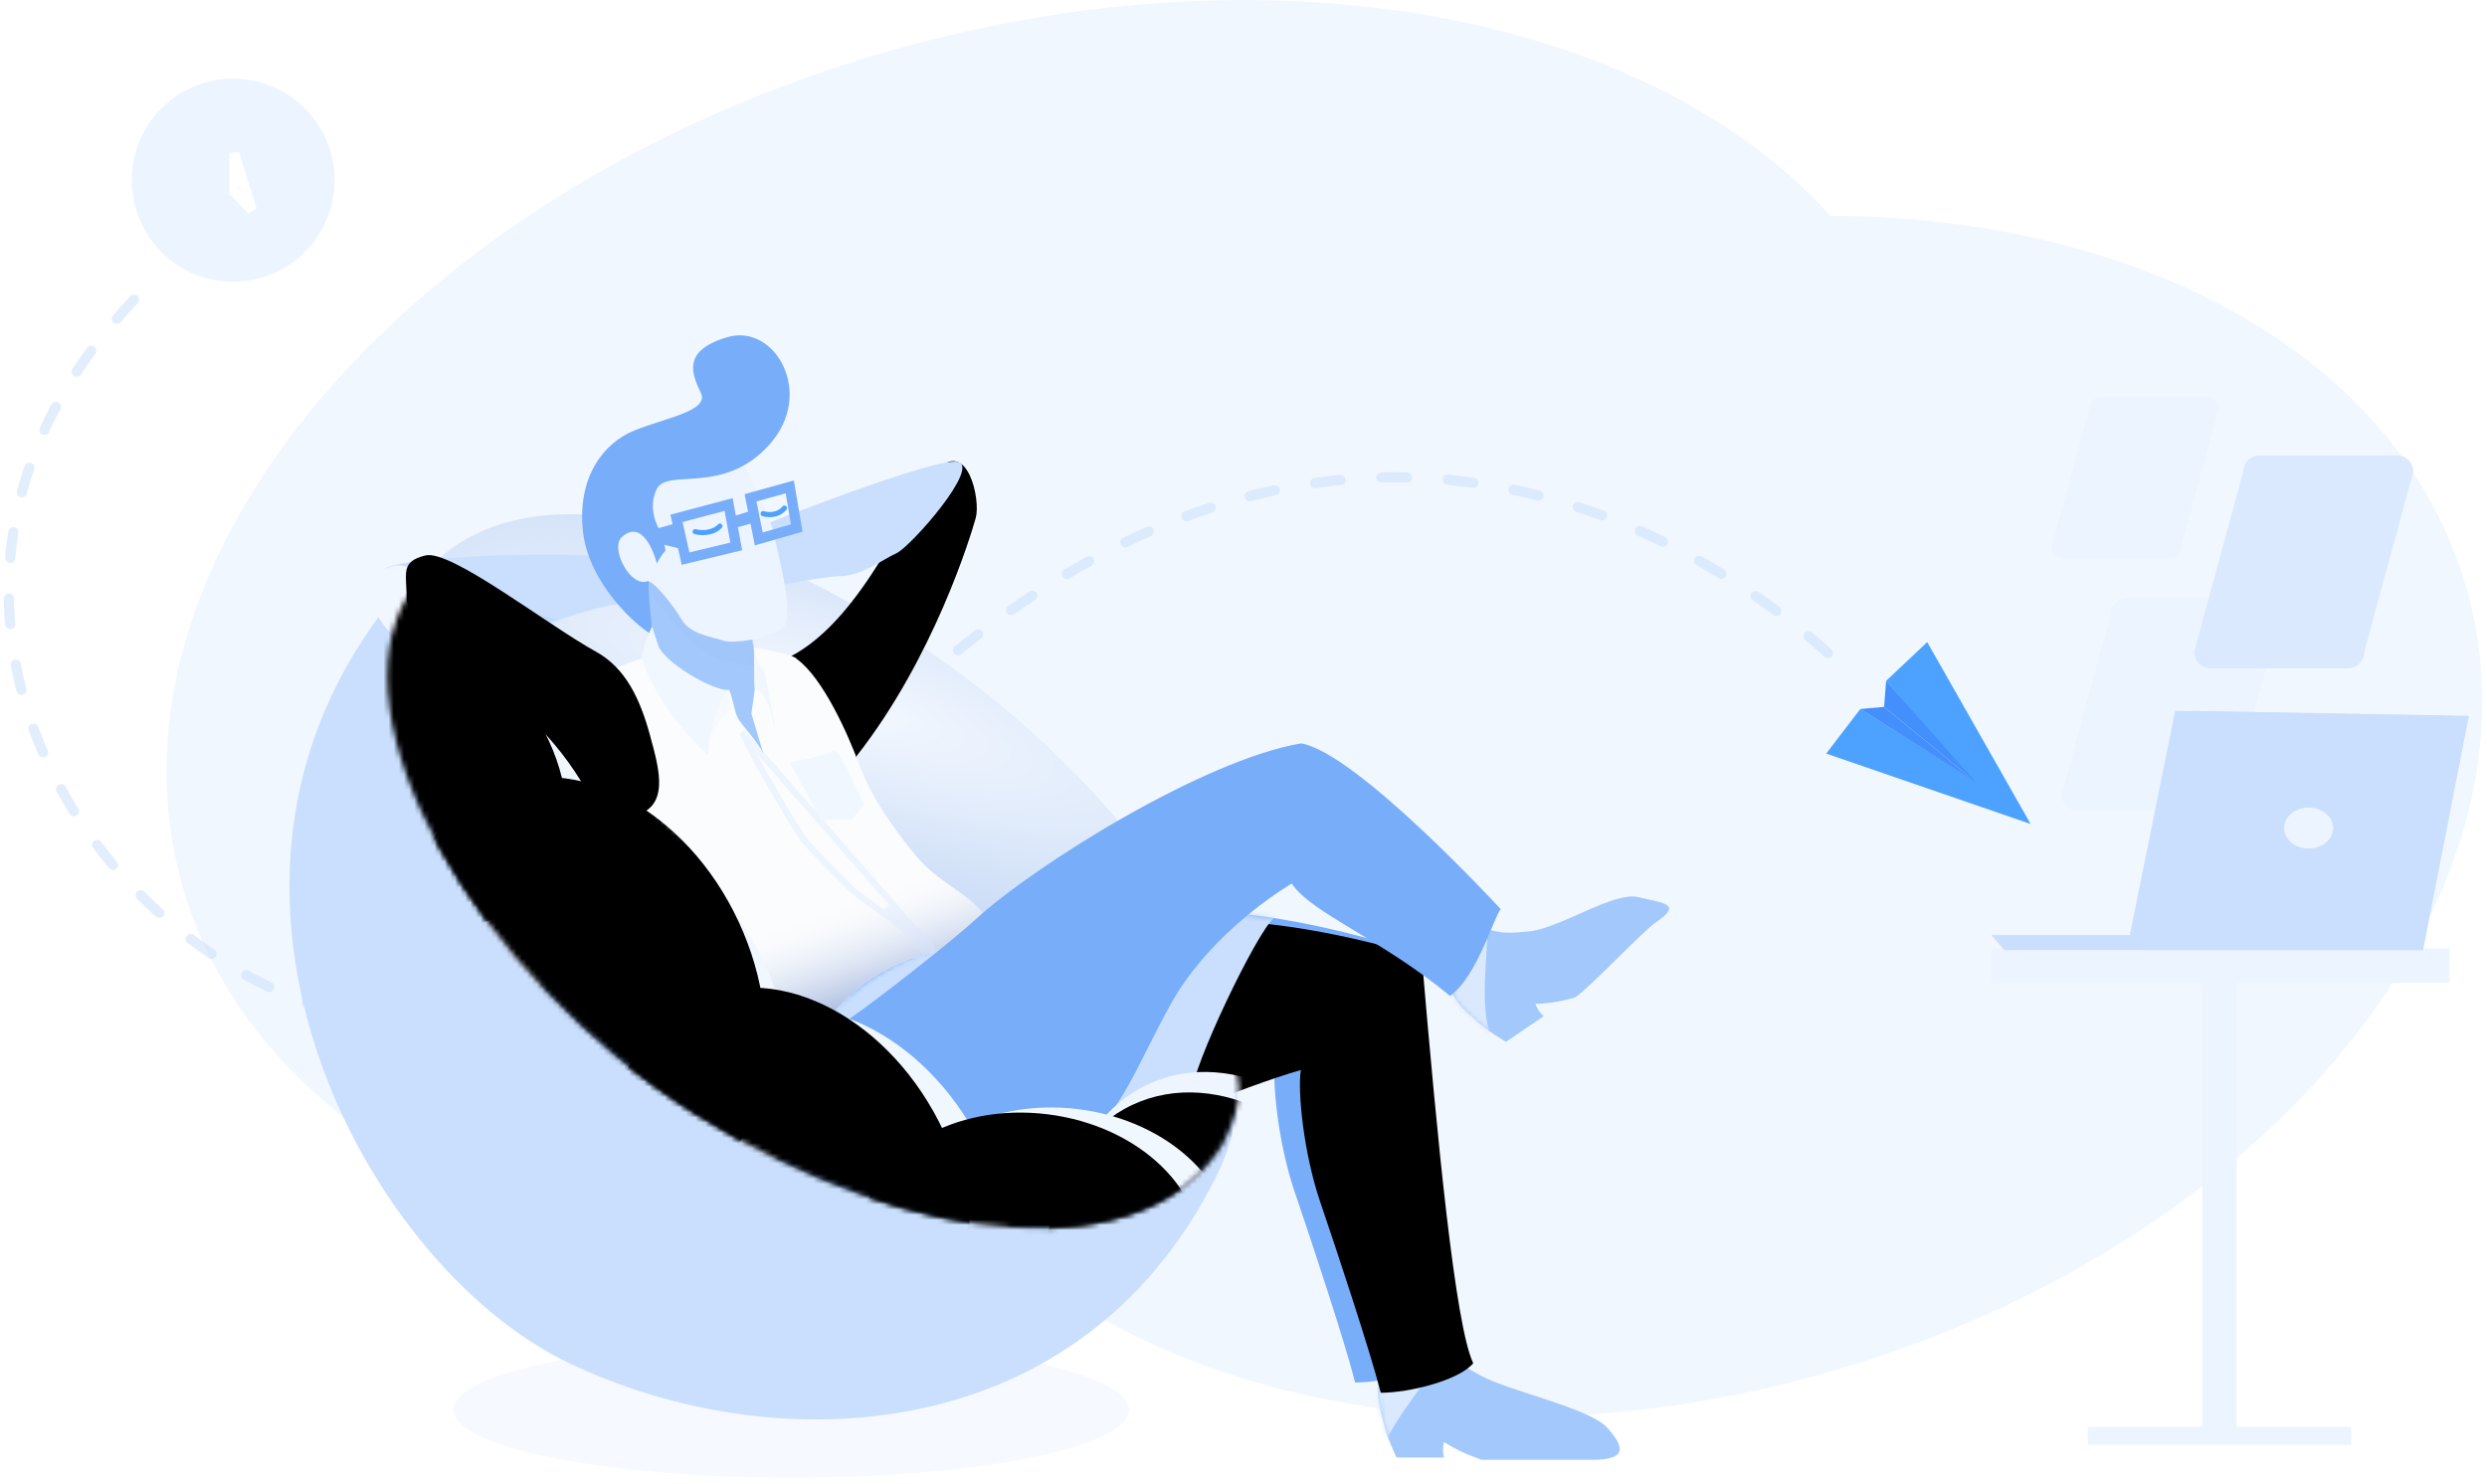 <?xml version="1.0" encoding="UTF-8"?>
<svg width="486px" height="290px" viewBox="0 0 486 290" version="1.1" xmlns="http://www.w3.org/2000/svg" xmlns:xlink="http://www.w3.org/1999/xlink">
    <!-- Generator: Sketch 51.2 (57519) - http://www.bohemiancoding.com/sketch -->
    <title>illustration</title>
    <desc>Created with Sketch.</desc>
    <defs>
        <polygon id="path-1" points="0.32 0.292 7.031 0.292 7.031 87.431 0.32 87.431"></polygon>
        <polygon id="path-3" points="-22.052 87.096 29.402 87.096 29.402 90.596 -22.052 90.596"></polygon>
        <polygon id="path-5" points="-40.907 -6.403 48.577 -6.403 48.577 0.32 -40.907 0.32"></polygon>
        <polygon id="path-7" points="0.32 47.383 9.711 0.64 63.918 1.601 54.969 47.383"></polygon>
        <filter x="-22.6%" y="-109.0%" width="145.1%" height="317.9%" filterUnits="objectBoundingBox" id="filter-9">
            <feGaussianBlur stdDeviation="10 0" in="SourceGraphic"></feGaussianBlur>
        </filter>
        <radialGradient cx="52.947%" cy="28.624%" fx="52.947%" fy="28.624%" r="54.202%" gradientTransform="translate(0.529,0.286),scale(0.829,1),rotate(108.436),scale(1,3.925),translate(-0.529,-0.286)" id="radialGradient-10">
            <stop stop-color="#F4F8FF" offset="0%"></stop>
            <stop stop-color="#89B1E9" offset="100%"></stop>
        </radialGradient>
        <filter x="-47.3%" y="-56.4%" width="194.7%" height="212.8%" filterUnits="objectBoundingBox" id="filter-11">
            <feGaussianBlur stdDeviation="11.77" in="SourceGraphic"></feGaussianBlur>
        </filter>
        <path d="M1.993,15.418 C1.361,12.531 0.41,10.384 1.361,6.487 C2.312,2.59 13.252,0.382 14.632,1.63 C16.013,2.878 15.788,3.546 21.256,6.455 C26.724,9.364 42.397,12.748 45.752,16.522 C49.107,20.296 49.731,22.791 42.759,22.791 L21.192,22.791 C17.322,21.386 16.02,20.629 13.85,19.328 C13.407,20.958 13.85,22.346 13.85,22.346 L4.562,22.346 C4.562,22.346 2.625,18.304 1.993,15.418 Z" id="path-12"></path>
        <path d="M7.072,25.676 C5.014,23.729 3.102,22.541 1.756,18.94 C0.41,15.338 7.906,7.68 9.675,7.924 C11.443,8.168 11.625,8.818 17.535,8.171 C23.445,7.524 34.016,0.324 38.714,1.503 C43.412,2.682 47.629,2.706 42.093,6.471 C39.491,8.241 29.418,19.025 26.291,21.152 C22.46,22.128 21.018,22.231 18.594,22.372 C19.121,23.903 20.221,24.764 20.221,24.764 L12.847,29.779 C12.847,29.779 9.13,27.622 7.072,25.676 Z" id="path-14"></path>
        <path d="M125.026,65.48 C139.388,57.819 147.573,35.453 153.505,29.164 C159.437,22.875 162.057,34.907 161.076,38.449 C160.095,41.992 152.866,65.801 137.775,85.029 C137.775,97.59 123.17,75.56 125.026,65.48 Z" id="path-16"></path>
        <filter x="-5.0%" y="-2.6%" width="110.0%" height="105.3%" filterUnits="objectBoundingBox" id="filter-17">
            <feGaussianBlur stdDeviation="2" in="SourceAlpha" result="shadowBlurInner1"></feGaussianBlur>
            <feOffset dx="0" dy="0" in="shadowBlurInner1" result="shadowOffsetInner1"></feOffset>
            <feComposite in="shadowOffsetInner1" in2="SourceAlpha" operator="arithmetic" k2="-1" k3="1" result="shadowInnerInner1"></feComposite>
            <feColorMatrix values="0 0 0 0 0.898   0 0 0 0 0.941   0 0 0 0 1  0 0 0 1 0" type="matrix" in="shadowInnerInner1"></feColorMatrix>
        </filter>
        <path d="M4.566,30.417 C8.749,24.763 18.99,12.971 41.037,8.675 C63.083,4.379 83.332,0.367 120.498,11.443 C123.558,47.392 127.045,83.586 130.564,90.916 C127.88,94.188 118.183,96.688 112.495,96.688 C110.431,88.594 103.965,69.095 100.679,59.45 C97.394,49.806 96.229,37.833 96.864,33.612 C85.664,36.8 62.721,46.489 54.677,49.359 C46.633,52.229 19.035,61.329 9.9,54.003 C0.764,46.677 0.382,36.071 4.566,30.417 Z" id="path-18"></path>
        <filter x="-5.3%" y="-7.2%" width="110.7%" height="114.4%" filterUnits="objectBoundingBox" id="filter-20">
            <feGaussianBlur stdDeviation="4.5" in="SourceAlpha" result="shadowBlurInner1"></feGaussianBlur>
            <feOffset dx="5" dy="2" in="shadowBlurInner1" result="shadowOffsetInner1"></feOffset>
            <feComposite in="shadowOffsetInner1" in2="SourceAlpha" operator="arithmetic" k2="-1" k3="1" result="shadowInnerInner1"></feComposite>
            <feColorMatrix values="0 0 0 0 0.471   0 0 0 0 0.682   0 0 0 0 0.976  0 0 0 1 0" type="matrix" in="shadowInnerInner1"></feColorMatrix>
        </filter>
        <path d="M4.456,19.9 C3.347,14.329 1.208,4.563 0.781,2.476 C0.354,0.39 21.042,7.597 21.042,7.597 L23.644,21.258 L26.622,44.361 C26.622,44.361 5.565,25.472 4.456,19.9 Z" id="path-21"></path>
        <linearGradient x1="76.236%" y1="86.236%" x2="67.085%" y2="62.801%" id="linearGradient-23">
            <stop stop-color="#B1C2E4" offset="0%"></stop>
            <stop stop-color="#FFFFFF" stop-opacity="0" offset="100%"></stop>
        </linearGradient>
        <path d="M39.434,0.415 C39.434,0.415 47.29,1.696 47.831,2.68 C52.939,6.397 57.854,17.46 59.952,23.191 C62.051,28.922 66.075,34.84 69.703,39.442 C73.33,44.043 75.07,44.992 79.823,48.397 C84.576,51.802 86.322,54.503 83.632,57.041 C80.943,59.579 65.453,58.594 54.426,72.395 C44.793,76.352 44.805,77.798 41.943,69.25 C39.081,60.702 15.547,39.328 11.73,36.316 C7.913,33.303 9.388,30.408 8.426,21.181 C7.464,11.954 0.523,4.472 6.361,4.472 C10.961,6.187 15.442,2.68 17.465,2.68 C24.834,4.518 26.512,11.784 29.572,10.261 C32.631,8.737 34.59,8.737 34.59,8.737 C35.303,10.188 35.533,12.672 36.247,14.123 C36.961,15.574 39.947,18.484 41.274,21.181 L38.928,13.332 L39.583,8.639 L39.434,0.415 Z" id="path-24"></path>
        <path d="M20.291,16.862 C25.887,19.132 44.01,10.098 49.76,10.9 C55.047,11.638 48.339,3.356 46.354,1.89 C44.369,0.425 4.675,1.089 2.592,4.148 C0.508,7.206 15.651,14.98 20.291,16.862 Z" id="path-26"></path>
        <path d="M80.83,66.605 C71.378,61.4 52.497,46.601 47.534,47.809 C42.571,49.017 43.859,51.261 43.859,56.407 C43.859,61.554 69.796,78.933 73.789,87.533 C75.498,91.215 79.878,100.308 87.718,98.826 C95.557,97.345 93.179,89.541 91.489,83.247 C89.503,75.848 86.651,69.81 80.83,66.605 Z" id="path-28"></path>
        <filter x="-9.3%" y="-9.1%" width="118.5%" height="118.3%" filterUnits="objectBoundingBox" id="filter-29">
            <feGaussianBlur stdDeviation="2" in="SourceAlpha" result="shadowBlurInner1"></feGaussianBlur>
            <feOffset dx="6" dy="-2" in="shadowBlurInner1" result="shadowOffsetInner1"></feOffset>
            <feComposite in="shadowOffsetInner1" in2="SourceAlpha" operator="arithmetic" k2="-1" k3="1" result="shadowInnerInner1"></feComposite>
            <feColorMatrix values="0 0 0 0 0.898   0 0 0 0 0.941   0 0 0 0 1  0 0 0 1 0" type="matrix" in="shadowInnerInner1"></feColorMatrix>
        </filter>
        <path d="M71.507,101.844 C114.757,128.918 159.425,131.876 174.444,107.798 C192.481,72.697 130.633,87.885 87.383,60.811 C44.133,33.737 45.202,11.139 15.369,0.376 C0.351,24.454 28.257,74.77 71.507,101.844 Z" id="path-30"></path>
        <path d="M-5.858,67.666 C16.716,82.352 42.576,82.596 51.9,68.212 C61.225,53.828 50.484,30.261 27.91,15.575 C5.335,0.889 -20.524,0.645 -29.849,15.029 C-39.173,29.413 -28.432,52.98 -5.858,67.666 Z" id="path-32"></path>
        <filter x="-9.4%" y="-11.5%" width="118.8%" height="123.0%" filterUnits="objectBoundingBox" id="filter-33">
            <feGaussianBlur stdDeviation="3" in="SourceAlpha" result="shadowBlurInner1"></feGaussianBlur>
            <feOffset dx="-9" dy="-13" in="shadowBlurInner1" result="shadowOffsetInner1"></feOffset>
            <feComposite in="shadowOffsetInner1" in2="SourceAlpha" operator="arithmetic" k2="-1" k3="1" result="shadowInnerInner1"></feComposite>
            <feColorMatrix values="0 0 0 0 0.58   0 0 0 0 0.675   0 0 0 0 0.855  0 0 0 0.43 0" type="matrix" in="shadowInnerInner1"></feColorMatrix>
        </filter>
        <path d="M73.338,126.202 C89.974,118.431 95.146,94.268 84.89,72.233 C74.633,50.199 52.832,38.636 36.195,46.408 C19.559,54.179 14.387,78.342 24.643,100.377 C34.9,122.411 56.701,133.974 73.338,126.202 Z" id="path-34"></path>
        <filter x="-8.6%" y="-7.3%" width="117.2%" height="114.5%" filterUnits="objectBoundingBox" id="filter-35">
            <feGaussianBlur stdDeviation="3" in="SourceAlpha" result="shadowBlurInner1"></feGaussianBlur>
            <feOffset dx="-5" dy="-8" in="shadowBlurInner1" result="shadowOffsetInner1"></feOffset>
            <feComposite in="shadowOffsetInner1" in2="SourceAlpha" operator="arithmetic" k2="-1" k3="1" result="shadowInnerInner1"></feComposite>
            <feColorMatrix values="0 0 0 0 0.58   0 0 0 0 0.675   0 0 0 0 0.855  0 0 0 0.43 0" type="matrix" in="shadowInnerInner1"></feColorMatrix>
        </filter>
        <path d="M116.482,163.34 C133.118,155.569 138.29,131.406 128.034,109.372 C117.777,87.337 95.976,75.774 79.34,83.546 C62.703,91.318 57.531,115.48 67.788,137.515 C78.044,159.55 99.846,171.112 116.482,163.34 Z" id="path-36"></path>
        <filter x="-8.6%" y="-7.3%" width="117.2%" height="114.5%" filterUnits="objectBoundingBox" id="filter-37">
            <feGaussianBlur stdDeviation="3" in="SourceAlpha" result="shadowBlurInner1"></feGaussianBlur>
            <feOffset dx="-8" dy="-4" in="shadowBlurInner1" result="shadowOffsetInner1"></feOffset>
            <feComposite in="shadowOffsetInner1" in2="SourceAlpha" operator="arithmetic" k2="-1" k3="1" result="shadowInnerInner1"></feComposite>
            <feColorMatrix values="0 0 0 0 0.58   0 0 0 0 0.675   0 0 0 0 0.855  0 0 0 0.43 0" type="matrix" in="shadowInnerInner1"></feColorMatrix>
        </filter>
        <path d="M197.018,175.827 C213.655,168.055 218.826,143.892 208.57,121.858 C198.313,99.823 176.512,88.261 159.876,96.032 C143.239,103.804 138.067,127.966 148.324,150.001 C158.58,172.036 180.382,183.598 197.018,175.827 Z" id="path-38"></path>
        <filter x="-6.1%" y="-5.2%" width="112.3%" height="110.4%" filterUnits="objectBoundingBox" id="filter-39">
            <feGaussianBlur stdDeviation="3" in="SourceAlpha" result="shadowBlurInner1"></feGaussianBlur>
            <feOffset dx="-3" dy="4" in="shadowBlurInner1" result="shadowOffsetInner1"></feOffset>
            <feComposite in="shadowOffsetInner1" in2="SourceAlpha" operator="arithmetic" k2="-1" k3="1" result="shadowInnerInner1"></feComposite>
            <feColorMatrix values="0 0 0 0 0.58   0 0 0 0 0.675   0 0 0 0 0.855  0 0 0 0.43 0" type="matrix" in="shadowInnerInner1"></feColorMatrix>
        </filter>
        <path d="M140.032,151.408 C158.252,153.649 174.408,144.155 176.118,130.202 C177.828,116.249 164.445,103.122 146.225,100.881 C128.006,98.639 111.85,108.134 110.14,122.086 C108.429,136.039 121.813,149.167 140.032,151.408 Z" id="path-40"></path>
        <filter x="-8.5%" y="-10.8%" width="117.1%" height="121.5%" filterUnits="objectBoundingBox" id="filter-41">
            <feGaussianBlur stdDeviation="3" in="SourceAlpha" result="shadowBlurInner1"></feGaussianBlur>
            <feOffset dx="-6" dy="1" in="shadowBlurInner1" result="shadowOffsetInner1"></feOffset>
            <feComposite in="shadowOffsetInner1" in2="SourceAlpha" operator="arithmetic" k2="-1" k3="1" result="shadowInnerInner1"></feComposite>
            <feColorMatrix values="0 0 0 0 0.58   0 0 0 0 0.675   0 0 0 0 0.855  0 0 0 0.43 0" type="matrix" in="shadowInnerInner1"></feColorMatrix>
        </filter>
        <path d="M20.454,0.32 C31.397,0.32 40.268,9.207 40.268,20.17 C40.268,31.133 31.397,40.02 20.454,40.02 C9.51,40.02 0.639,31.133 0.639,20.17 C0.639,9.207 9.51,0.32 20.454,0.32 Z" id="path-42"></path>
    </defs>
    <g id="Posting-Calander-+" stroke="none" stroke-width="1" fill="none" fill-rule="evenodd">
        <g id="schedule-posts" transform="translate(-671, -664)">
            <g id="illustration" transform="translate(672, 664)">
                <path d="M356.687,42.173 C417.5,42.403 468.021,69.721 480.964,114.812 C498.165,174.74 442.474,243.368 356.574,268.096 C294.557,285.95 233.749,276.04 198.256,246.596 C119.452,256.582 50.222,227.433 34.684,173.298 C16.589,110.255 78.162,37.201 172.212,10.126 C247.775,-11.627 321.312,2.919 356.687,42.173 Z" id="background" fill="#F1F7FF"></path>
                <g id="programs" transform="translate(399.649, 76.838)">
                    <path d="M10.05,0.64 L30.485,0.64 C31.828,0.64 32.918,1.732 32.918,3.078 L25.619,29.898 C25.619,31.244 24.53,32.336 23.187,32.336 L2.752,32.336 C1.409,32.336 0.32,31.244 0.32,29.898 L7.618,3.078 C7.618,1.732 8.707,0.64 10.05,0.64 Z" id="3" fill="#ECF4FF"></path>
                    <path d="M15.021,40.02 L41.866,40.02 C43.631,40.02 45.062,41.453 45.062,43.221 L35.474,78.439 C35.474,80.207 34.043,81.64 32.278,81.64 L5.433,81.64 C3.668,81.64 2.237,80.207 2.237,78.439 L11.825,43.221 C11.825,41.453 13.256,40.02 15.021,40.02 Z" id="1" fill="#ECF4FF"></path>
                    <path d="M40.907,12.166 L67.753,12.166 C69.518,12.166 70.948,13.599 70.948,15.368 L61.361,50.585 C61.361,52.353 59.93,53.787 58.165,53.787 L31.32,53.787 C29.555,53.787 28.124,52.353 28.124,50.585 L37.711,15.368 C37.711,13.599 39.142,12.166 40.907,12.166 Z" id="2" fill="#DAE9FE"></path>
                </g>
                <g id="laptop" transform="translate(387.505, 138.308)">
                    <g id="table" transform="translate(41.546, 53.466)">
                        <mask id="mask-2" fill="white">
                            <use xlink:href="#path-1"></use>
                        </mask>
                        <use id="Rectangle-3" fill="#ECF4FF" xlink:href="#path-1"></use>
                        <mask id="mask-4" fill="white">
                            <use xlink:href="#path-3"></use>
                        </mask>
                        <use id="Rectangle-2-copy" fill="#ECF4FF" xlink:href="#path-3"></use>
                        <mask id="mask-6" fill="white">
                            <use xlink:href="#path-5"></use>
                        </mask>
                        <use id="Rectangle-2" fill="#ECF4FF" xlink:href="#path-5"></use>
                    </g>
                    <polygon id="front" fill="#C9DFFD" points="27.165 47.063 36.557 0.64 90.763 1.601 81.495 47.063"></polygon>
                    <polygon id="bottom" fill="#C9DFFD" points="0.639 44.454 85.003 44.454 85.003 47.383 3.196 47.383"></polygon>
                    <g id="back" transform="translate(30.041, 0)">
                        <mask id="mask-8" fill="white">
                            <use xlink:href="#path-7"></use>
                        </mask>
                        <use id="Shape-9" fill="#C9DFFD" xlink:href="#path-7"></use>
                        <path d="M32.598,19.53 C35.245,19.53 37.392,21.321 37.392,23.532 C37.392,25.742 35.245,27.534 32.598,27.534 C29.95,27.534 27.804,25.742 27.804,23.532 C27.804,21.321 29.95,19.53 32.598,19.53 Z" id="Ellipse-5" fill="#ECF4FF" mask="url(#mask-8)"></path>
                    </g>
                </g>
                <g id="message" transform="translate(0.711, 58.308)">
                    <path d="M24.484,0.281 C-53.669,82.53 74.18,198.868 143.867,111.476 C261.261,-35.744 361.227,74.877 361.227,74.877" id="line" stroke="#C9DFFD" stroke-width="2" fill-opacity="0" fill="#000000" opacity="0.5" stroke-linecap="round" stroke-dasharray="5,8"></path>
                    <g id="rocket" transform="translate(354.835, 66.874)">
                        <polygon id="Shape-5" fill="#4DA1FF" points="0.323 22.101 6.984 13.4 28.56 26.916 12.031 7.886 20.066 0.32 40.268 35.858"></polygon>
                        <polygon id="Shape-6" fill="#4390FC" points="6.977 13.396 11.624 12.976 29.478 27.604"></polygon>
                        <polygon id="Shape-7" fill="#4390FC" points="11.626 12.987 12.041 7.887 29.508 27.643"></polygon>
                    </g>
                </g>
                <g id="Person" transform="translate(28.608, 62.751)">
                    <path d="M125.036,226.071 C161.484,226.071 191.031,220.123 191.031,212.785 C191.031,205.447 161.484,199.498 125.036,199.498 C88.588,199.498 59.041,205.447 59.041,212.785 C59.041,220.123 88.588,226.071 125.036,226.071 Z" id="chair-shadow" fill="#DAE9FE" opacity="0.5" filter="url(#filter-9)"></path>
                    <path d="M81.36,203.55 C121.803,222.986 181.184,220.419 207.82,167.675 C225.417,133.738 187.872,93.101 146.631,64.844 C109.616,39.483 76.693,33.732 57.376,48.009 C55.17,49.64 51.249,49.319 49.468,51.538 C0.437,107.603 40.917,184.114 81.36,203.55 Z" id="chair" fill="#C9DFFD"></path>
                    <path d="M106.342,154.99 C149.592,182.064 194.26,185.022 209.279,160.944 C223.214,134.931 189.407,87.883 146.157,60.809 C102.907,33.735 65.223,29.444 50.204,53.522 C35.186,77.6 63.092,127.916 106.342,154.99 Z" id="cushion" fill="url(#radialGradient-10)"></path>
                    <path d="M116.116,135.997 C135.508,148.143 155.536,149.47 162.27,138.668 C168.518,126.997 153.36,105.89 133.968,93.744 C114.576,81.597 97.679,79.672 90.945,90.474 C84.211,101.277 96.724,123.85 116.116,135.997 Z" id="shadow" fill="#94B0D7" filter="url(#filter-11)"></path>
                    <g id="shoe" transform="translate(238.732, 199.779)">
                        <mask id="mask-13" fill="white">
                            <use xlink:href="#path-12"></use>
                        </mask>
                        <use id="Path-17" fill="#A2C8FC" xlink:href="#path-12"></use>
                        <path d="M2.016,20.158 C4.017,14.993 11.816,5.358 14.076,2.222 C15.582,0.131 10.591,1.363 -0.897,5.918 C-0.289,18.855 0.682,23.602 2.016,20.158 Z" id="Path-21" fill="#DAE9FE" style="mix-blend-mode: multiply;" mask="url(#mask-13)"></path>
                    </g>
                    <g id="shoe" transform="translate(251.835, 111.095)">
                        <mask id="mask-15" fill="white">
                            <use xlink:href="#path-14"></use>
                        </mask>
                        <use id="Path-17-Copy" fill="#A2C8FC" xlink:href="#path-14"></use>
                        <path d="M10.117,29.019 C7.021,22.593 10.21,8.095 8.798,6.811 C7.856,5.955 5.083,9.414 0.48,17.186 C-1.71,19.362 -1.046,22.077 2.473,25.331 C7.751,30.211 13.213,35.445 10.117,29.019 Z" id="Path-19" fill="#DAE9FE" style="mix-blend-mode: multiply;" mask="url(#mask-15)"></path>
                    </g>
                    <g id="sleeve">
                        <use fill="#F1F7FF" fill-rule="evenodd" xlink:href="#path-16"></use>
                        <use fill="black" fill-opacity="1" filter="url(#filter-17)" xlink:href="#path-16"></use>
                    </g>
                    <path d="M118.882,40.102 C118.882,40.102 152.926,26.614 157.528,27.506 C162.13,28.398 148.375,44.115 145.56,45.383 C142.746,46.651 138.921,49.745 134.688,49.855 C130.455,49.966 120.726,52.065 120.726,52.065 L118.882,40.102 Z" id="arm" fill="#C9DFFD"></path>
                    <g id="leg" transform="translate(122.722, 110.775)">
                        <mask id="mask-19" fill="white">
                            <use xlink:href="#path-18"></use>
                        </mask>
                        <g id="Path-7">
                            <use fill="#78AEF9" fill-rule="evenodd" xlink:href="#path-18"></use>
                            <use fill="black" fill-opacity="1" filter="url(#filter-20)" xlink:href="#path-18"></use>
                        </g>
                        <path d="M80.557,40.171 C80.557,35.162 93.22,8.722 96.611,5.895 C98.871,4.011 96.645,3.208 89.932,3.489 C74.639,19.39 65.988,31.618 63.98,40.171 C60.967,53.002 80.557,45.181 80.557,40.171 Z" id="Path" fill="#C9DFFD" style="mix-blend-mode: multiply;" mask="url(#mask-19)"></path>
                        <path d="M19.223,40.171 C19.223,35.162 35.881,8.722 40.341,5.895 C43.315,4.011 40.386,3.208 31.555,3.489 C11.437,19.39 0.056,31.618 -2.586,40.171 C-6.549,53.002 19.223,45.181 19.223,40.171 Z" id="Path-Copy" fill="#C9DFFD" style="mix-blend-mode: multiply;" mask="url(#mask-19)"></path>
                    </g>
                    <g id="neck" transform="translate(95.237, 48.664)">
                        <mask id="mask-22" fill="white">
                            <use xlink:href="#path-21"></use>
                        </mask>
                        <use id="Path-4" fill="#A2C8FC" xlink:href="#path-21"></use>
                        <path d="M1.91,3.057 C1.91,5.154 9.76,14.124 14.001,16.582 C16.829,18.222 20.79,18.965 25.884,18.813 L24.72,6.735 L1.91,0.965 C1.91,0.961 1.91,1.659 1.91,3.057 Z" id="Path-22" fill="#7890CB" style="mix-blend-mode: multiply;" opacity="0.2" mask="url(#mask-22)"></path>
                    </g>
                    <g id="shirt" transform="translate(78.299, 63.391)">
                        <mask id="mask-25" fill="white">
                            <use xlink:href="#path-24"></use>
                        </mask>
                        <g id="Path-9">
                            <use fill="#FBFCFE" xlink:href="#path-24"></use>
                            <use fill="url(#linearGradient-23)" xlink:href="#path-24"></use>
                        </g>
                        <path d="M65.412,51.257 L74.255,61.381 L74.144,59.511 C74.064,58.162 71.931,56.163 67.674,52.937 C67.271,52.632 66.848,52.315 66.396,51.981 C66.164,51.808 65.815,51.552 65.412,51.257 Z M37.16,16.965 L73.987,59.128 L72.866,59.587 C72.821,58.834 70.649,56.798 66.901,53.958 C66.501,53.655 66.082,53.341 65.634,53.009 C64.636,52.269 61.457,49.955 61.205,49.77 C59.672,48.643 58.807,47.967 58.354,47.518 C55.016,44.21 50.71,39.787 49.366,38.191 C48.015,36.586 40.634,23.944 39.376,21.416 L37.16,16.965 Z" id="Shape-1" stroke="#D9E8FF" stroke-width="1.28" fill-opacity="0" fill="#000000" opacity="0.6" mask="url(#mask-25)"></path>
                        <path d="M30.33,18.628 C32.655,14.391 34.495,12.273 35.849,12.273 C37.203,12.273 36.966,10.213 35.138,6.094 L28.805,10.892 L30.33,18.628 Z" id="Path-23" fill="#CCDFFD" opacity="0.3" mask="url(#mask-25)"></path>
                    </g>
                    <path d="M161.049,116.939 C172.626,106.294 205.764,85.69 224.662,82.543 C235.487,84.347 263.66,114.937 263.66,114.937 C262.389,116.278 259.041,128.168 253.753,131.905 C240.433,120.829 226.547,115.657 222.818,109.93 C218.167,112.766 206.211,121.05 199.334,133.219 C192.457,145.388 187.895,159.253 180.058,159.6 C172.221,159.947 161.169,160.844 150.988,154.281 C145.075,150.47 128.052,141.975 136.322,136.409 C141.062,133.219 156.196,121.402 161.049,116.939 Z" id="leg" fill="#78AEF9"></path>
                    <path d="M115.922,28.091 C116.706,30.073 121.008,38.774 121.422,40.943 C121.837,43.111 125.931,57.578 123.492,59.806 C121.053,62.034 113.74,63.162 111.696,62.448 C109.652,61.735 105.258,61.278 103.546,58.269 C102.231,55.956 98.052,50.588 96.956,50.895 C96.555,51.72 95.16,52.601 94.461,52.035 C91.441,49.589 88.852,46.941 90.081,40.943 C91.309,34.945 95.618,31.985 100.237,30.038 C104.856,28.091 115.137,26.108 115.922,28.091 Z" id="face" fill="#ECF4FF"></path>
                    <g id="arm" transform="translate(42.825, 44.502)">
                        <mask id="mask-27" fill="white">
                            <use xlink:href="#path-26"></use>
                        </mask>
                        <use id="Path-13" fill="#C9DFFD" xlink:href="#path-26"></use>
                        <path d="M9.274,4.433 C10.45,4.862 34.317,15.281 40.222,13.837 C44.158,12.875 39.253,14.694 25.507,19.293 C13.9,9.1 8.489,4.147 9.274,4.433 Z" id="Path-24" fill="#A2C8FC" opacity="0.5" mask="url(#mask-27)"></path>
                    </g>
                    <path d="M99.373,40.975 C99.373,40.975 96.672,36.864 98.76,32.787 C100.848,28.71 111.87,34.148 120.797,24.095 C129.723,14.042 121.792,0.476 112.615,3.122 C103.438,5.768 105.688,10.507 107.352,14.042 C109.015,17.578 100.456,18.905 94.334,21.394 C88.213,23.883 83.217,30.579 84.296,40.975 C85.374,51.372 95.002,59.884 98.066,61.45 C97.175,55.307 97.136,52.484 97.136,50.773 C93.621,52.4 89.527,44.332 91.91,42.209 C96.464,38.154 98.76,47.39 98.76,47.39 C98.76,47.39 99.373,46.075 100.456,44.828 C100.043,42.604 99.373,40.975 99.373,40.975 Z" id="hair" fill="#78AEF9"></path>
                    <path d="M117.924,71.81 C120.719,72.805 121.254,77.976 121.734,79.434 C122.214,80.892 119.72,68.004 119.72,68.004 C118.842,69.216 116.965,60.986 117.318,62.193 C118.267,65.439 117.472,69.115 117.924,71.81 Z" id="colar" fill="#F1F7FF"></path>
                    <path d="M108.806,84.84 C108.806,80.259 110.623,74.253 112.867,72.11 C109.613,72.311 100.039,66.581 99.017,63.386 C97.995,60.192 97.805,59.736 97.805,59.736 C97.805,59.736 95.835,63.556 95.835,65.979 C97.229,71.236 103.451,80.361 108.806,84.84 Z" id="colar" fill="#F1F7FF"></path>
                    <g id="sleeve">
                        <use fill="#F1F7FF" fill-rule="evenodd" xlink:href="#path-28"></use>
                        <use fill="black" fill-opacity="1" filter="url(#filter-29)" xlink:href="#path-28"></use>
                    </g>
                    <g id="glasses" transform="translate(96.196, 31.055)">
                        <path d="M10.048,10.106 C11.703,10.547 13.771,10.225 14.876,9.016" id="Path-18" stroke="#4DA1FF" stroke-linecap="round"></path>
                        <path d="M23.321,6.584 C24.75,7.025 26.536,6.703 27.49,5.494" id="Path-18-Copy" stroke="#4DA1FF" stroke-linecap="round"></path>
                        <polygon id="Path-14" stroke="#78AEF9" stroke-width="2" points="6.392 7.509 8.169 15.372 18.069 12.992 16.578 4.802"></polygon>
                        <polygon id="Path-14-Copy" stroke="#78AEF9" stroke-width="2" points="20.859 3.492 22.471 11.526 29.884 9.396 28.531 1.356"></polygon>
                        <polygon id="Path-15" fill="#78AEF9" points="6.192 8.499 0.355 10.099 1.331 12.051 7.64 13.543"></polygon>
                        <polygon id="Path-16" fill="#78AEF9" points="16.906 7.282 21.359 5.907 21.85 8.263 17.225 9.555"></polygon>
                    </g>
                    <g id="cushion" transform="translate(34.835, 53.146)">
                        <g id="Mask-by-Oval">
                            <g id="Oval-3-+-Oval-3-Copy-+-Oval-3-Copy-2-+-Oval-3-Copy-4-+-Oval-3-Copy-3-Mask">
                                <mask id="mask-31" fill="white">
                                    <use xlink:href="#path-30"></use>
                                </mask>
                                <use id="Mask" fill-opacity="0" fill="#000000" xlink:href="#path-30"></use>
                                <g id="Oval-3" mask="url(#mask-31)">
                                    <use fill="#F1F7FF" fill-rule="evenodd" xlink:href="#path-32"></use>
                                    <use fill="black" fill-opacity="1" filter="url(#filter-33)" xlink:href="#path-32"></use>
                                </g>
                                <g id="Oval-3-Copy" mask="url(#mask-31)">
                                    <use fill="#F1F7FF" fill-rule="evenodd" xlink:href="#path-34"></use>
                                    <use fill="black" fill-opacity="1" filter="url(#filter-35)" xlink:href="#path-34"></use>
                                </g>
                                <g id="Oval-3-Copy-2" mask="url(#mask-31)">
                                    <use fill="#F1F7FF" fill-rule="evenodd" xlink:href="#path-36"></use>
                                    <use fill="black" fill-opacity="1" filter="url(#filter-37)" xlink:href="#path-36"></use>
                                </g>
                                <g id="Oval-3-Copy-4" mask="url(#mask-31)">
                                    <use fill="#EEF5FF" fill-rule="evenodd" xlink:href="#path-38"></use>
                                    <use fill="black" fill-opacity="1" filter="url(#filter-39)" xlink:href="#path-38"></use>
                                </g>
                                <g id="Oval-3-Copy-3" mask="url(#mask-31)">
                                    <use fill="#F1F7FF" fill-rule="evenodd" xlink:href="#path-40"></use>
                                    <use fill="black" fill-opacity="1" filter="url(#filter-41)" xlink:href="#path-40"></use>
                                </g>
                            </g>
                        </g>
                    </g>
                    <path d="M124.738,86.298 C124.738,86.298 132.302,84.866 133.209,83.846 C134.116,82.827 139.239,94.602 139.239,94.602 L136.751,97.431 L130.822,97.431 L124.738,86.298 Z" id="pocket" fill="#F1F7FF"></path>
                </g>
                <g id="Clock" transform="translate(24.113, 15.051)">
                    <mask id="mask-43" fill="white">
                        <use xlink:href="#path-42"></use>
                    </mask>
                    <use id="Ellipse-4" fill="#ECF4FF" xlink:href="#path-42"></use>
                    <path d="M20.655,14.887 L20.655,22.499 L24.132,25.982 L20.655,14.887 Z" id="Shape-8" stroke="#FFFFFF" stroke-width="1.92" mask="url(#mask-43)"></path>
                </g>
            </g>
        </g>
    </g>
</svg>
